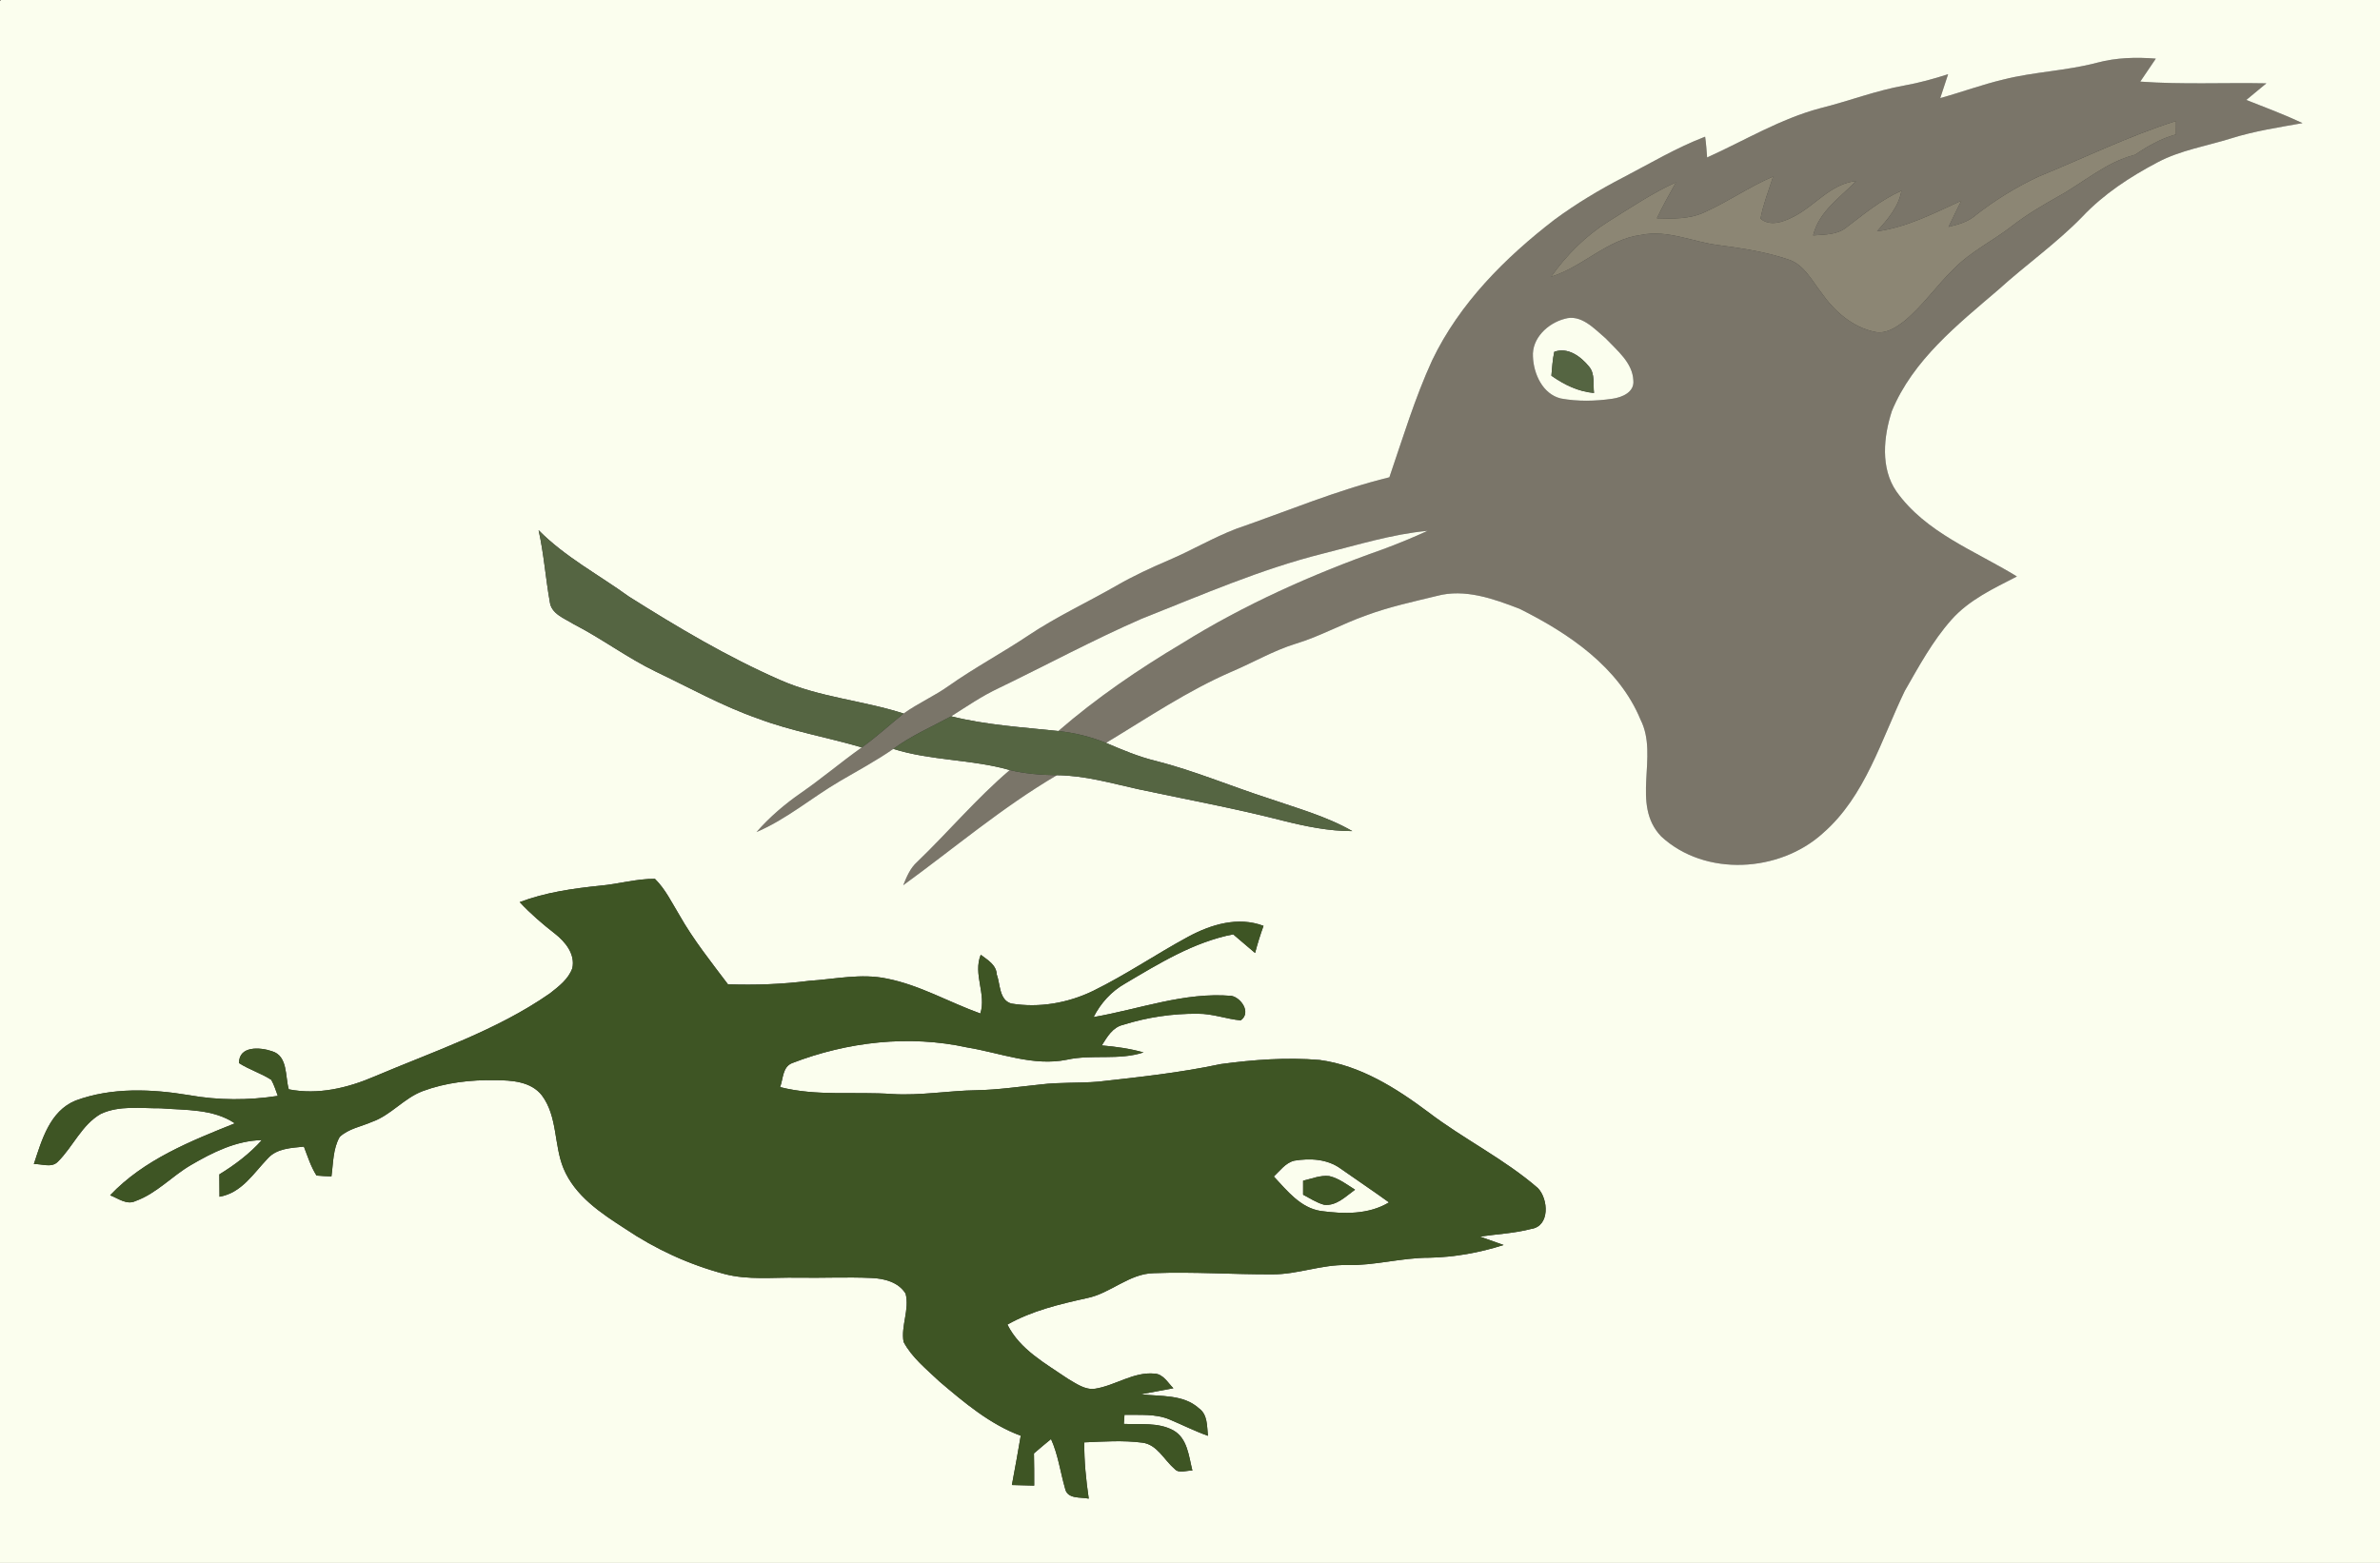<?xml version="1.0" encoding="UTF-8" ?>
<!DOCTYPE svg PUBLIC "-//W3C//DTD SVG 1.1//EN" "http://www.w3.org/Graphics/SVG/1.1/DTD/svg11.dtd">
<svg width="606pt" height="398pt" viewBox="0 0 606 398" version="1.1" xmlns="http://www.w3.org/2000/svg">
<rect x="0" y="0" width="606" height="398" fill="#333333" stroke="none"/>
<g id="#7a7569ff">
<path fill="#7a7569" opacity="1.00" d=" M 0.00 0.00 L 0.26 0.00 C 0.19 0.06 0.06 0.19 0.00 0.26 L 0.00 0.00 Z" />
<path fill="#7a7569" opacity="1.00" d=" M 533.96 15.97 C 538.84 14.66 543.91 14.53 548.92 14.93 C 547.61 16.89 546.28 18.83 544.96 20.78 C 555.65 21.56 566.37 21.01 577.07 21.22 C 575.37 22.63 573.66 24.04 571.96 25.45 C 576.75 27.35 581.60 29.15 586.28 31.35 C 580.20 32.44 574.06 33.36 568.15 35.22 C 561.87 37.19 555.24 38.23 549.37 41.33 C 542.37 45.02 535.65 49.41 530.19 55.20 C 523.59 61.99 515.80 67.44 508.80 73.80 C 498.42 82.68 487.09 91.68 481.72 104.65 C 479.59 111.18 478.77 119.21 482.87 125.15 C 490.37 135.70 502.92 140.26 513.55 146.80 C 507.62 149.86 501.36 152.75 496.86 157.84 C 492.05 163.27 488.58 169.70 484.99 175.96 C 478.97 188.43 474.96 202.76 464.17 212.16 C 453.14 222.20 434.17 223.35 422.99 213.01 C 415.11 204.77 422.45 192.66 417.73 183.29 C 412.19 169.87 399.46 161.29 386.94 155.04 C 380.32 152.48 372.97 149.83 365.83 151.76 C 359.80 153.23 353.70 154.54 347.87 156.71 C 341.76 158.85 336.09 162.07 329.88 163.94 C 324.29 165.67 319.22 168.64 313.86 170.93 C 302.48 175.82 292.19 182.81 281.62 189.18 C 277.74 187.62 273.64 186.60 269.47 186.16 C 279.19 177.74 289.86 170.45 300.90 163.88 C 316.86 153.94 334.15 146.23 351.86 139.97 C 355.80 138.53 359.68 136.93 363.49 135.18 C 354.44 136.02 345.75 138.75 336.98 140.94 C 321.00 144.93 305.88 151.56 290.61 157.60 C 278.29 162.98 266.44 169.37 254.34 175.21 C 250.06 177.21 246.17 179.89 242.19 182.41 C 237.23 185.09 232.02 187.35 227.45 190.71 C 223.11 193.74 218.43 196.23 213.87 198.91 C 206.70 203.10 200.31 208.61 192.62 211.89 C 195.95 208.08 199.81 204.78 203.97 201.90 C 209.26 198.23 214.17 194.06 219.43 190.33 C 223.16 187.68 226.52 184.57 230.08 181.70 C 233.76 179.07 237.95 177.25 241.63 174.62 C 248.15 170.02 255.20 166.27 261.83 161.83 C 268.97 157.05 276.78 153.44 284.22 149.17 C 288.55 146.67 293.09 144.57 297.68 142.61 C 303.44 140.15 308.85 136.93 314.71 134.68 C 327.69 130.19 340.39 124.82 353.77 121.54 C 357.19 111.54 360.25 101.38 364.66 91.75 C 371.62 77.23 383.25 65.60 395.87 55.89 C 401.35 51.86 407.21 48.34 413.25 45.21 C 420.15 41.62 426.87 37.60 434.16 34.81 C 434.43 36.56 434.52 38.34 434.67 40.10 C 444.22 35.79 453.29 30.26 463.51 27.55 C 470.69 25.77 477.63 23.06 484.93 21.77 C 488.70 21.09 492.39 20.07 496.03 18.90 C 495.35 20.93 494.68 22.95 494.03 24.98 C 499.43 23.49 504.69 21.53 510.15 20.24 C 517.98 18.27 526.14 18.04 533.96 15.97 M 518.97 45.00 C 513.26 47.69 507.86 51.02 502.90 54.92 C 500.99 56.56 498.53 57.19 496.15 57.77 C 497.19 55.53 498.29 53.32 499.40 51.11 C 492.47 54.28 485.59 57.86 477.94 58.91 C 480.62 55.87 483.42 52.71 484.15 48.57 C 478.92 50.88 474.55 54.57 470.04 57.98 C 467.67 59.86 464.51 59.70 461.67 59.95 C 463.12 53.84 468.52 50.35 472.60 46.11 C 466.03 46.76 462.04 52.61 456.40 55.31 C 453.94 56.57 450.64 57.71 448.26 55.67 C 448.96 52.00 450.35 48.50 451.48 44.95 C 445.45 47.53 440.06 51.32 434.09 54.01 C 430.28 55.80 425.99 55.73 421.88 55.58 C 423.38 52.46 425.05 49.42 426.76 46.41 C 420.69 49.16 415.17 52.90 409.53 56.41 C 403.77 60.03 398.88 64.91 394.96 70.46 C 403.09 67.94 409.21 60.93 417.86 59.83 C 424.53 58.45 430.87 61.56 437.38 62.40 C 443.45 63.20 449.56 64.11 455.38 66.09 C 459.32 67.37 461.27 71.32 463.65 74.38 C 466.96 79.17 471.67 83.40 477.54 84.54 C 480.25 85.05 482.73 83.40 484.79 81.84 C 489.57 77.93 493.06 72.75 497.48 68.47 C 501.84 64.01 507.55 61.29 512.42 57.47 C 516.05 54.66 520.01 52.32 524.01 50.07 C 530.54 46.49 536.27 41.25 543.65 39.40 C 546.86 37.21 550.27 35.26 554.04 34.24 C 554.04 33.10 554.04 31.95 554.06 30.81 C 542.00 34.64 530.65 40.23 518.97 45.00 M 398.38 81.19 C 394.10 82.32 390.01 86.13 390.32 90.85 C 390.50 95.22 392.79 100.34 397.40 101.47 C 401.75 102.28 406.26 102.17 410.63 101.53 C 413.06 101.17 416.18 99.87 415.89 96.90 C 415.70 92.35 411.72 89.23 408.83 86.16 C 405.94 83.71 402.57 79.91 398.38 81.19 Z" />
<path fill="#7a7569" opacity="1.00" d=" M 257.11 196.10 C 261.04 197.04 265.07 197.35 269.10 197.41 C 255.24 205.55 242.94 216.01 229.98 225.43 C 230.85 223.29 231.74 221.09 233.51 219.51 C 241.50 211.83 248.65 203.30 257.11 196.10 Z" />
</g>
<g id="#fbfeeeff">
<path fill="#fbfeee" opacity="1.00" d=" M 0.26 0.00 L 606.00 0.00 L 606.00 398.00 L 0.00 398.00 L 0.00 0.26 C 0.06 0.19 0.19 0.06 0.26 0.00 M 533.96 15.97 C 526.14 18.04 517.98 18.27 510.15 20.24 C 504.69 21.53 499.43 23.49 494.03 24.98 C 494.68 22.95 495.35 20.93 496.03 18.90 C 492.39 20.07 488.70 21.09 484.93 21.77 C 477.63 23.06 470.69 25.77 463.51 27.55 C 453.29 30.26 444.22 35.79 434.67 40.10 C 434.52 38.34 434.43 36.56 434.16 34.81 C 426.87 37.60 420.15 41.62 413.25 45.21 C 407.21 48.34 401.35 51.86 395.87 55.89 C 383.25 65.60 371.62 77.23 364.66 91.75 C 360.25 101.38 357.19 111.54 353.77 121.54 C 340.39 124.82 327.69 130.19 314.71 134.68 C 308.85 136.93 303.44 140.15 297.68 142.61 C 293.09 144.57 288.55 146.67 284.22 149.17 C 276.78 153.44 268.97 157.05 261.83 161.83 C 255.20 166.27 248.15 170.02 241.63 174.62 C 237.95 177.25 233.76 179.07 230.08 181.70 C 219.75 178.37 208.68 177.59 198.68 173.18 C 185.22 167.29 172.56 159.75 160.15 151.93 C 152.44 146.34 143.88 141.85 137.14 135.01 C 138.48 141.01 138.91 147.16 139.98 153.20 C 140.33 156.35 143.71 157.45 146.03 158.92 C 153.21 162.60 159.69 167.50 166.96 171.02 C 175.57 175.12 183.92 179.81 192.95 182.96 C 201.54 186.21 210.64 187.74 219.43 190.33 C 214.17 194.06 209.26 198.23 203.97 201.90 C 199.81 204.78 195.95 208.08 192.62 211.89 C 200.31 208.61 206.70 203.10 213.87 198.91 C 218.43 196.23 223.11 193.74 227.45 190.71 C 237.10 193.75 247.40 193.32 257.11 196.10 C 248.65 203.30 241.50 211.83 233.51 219.51 C 231.74 221.09 230.85 223.29 229.98 225.43 C 242.94 216.01 255.24 205.55 269.10 197.41 C 276.18 197.45 283.01 199.47 289.87 200.98 C 302.16 203.60 314.54 205.86 326.71 209.00 C 332.48 210.44 338.35 211.66 344.33 211.64 C 337.63 207.80 330.13 205.79 322.89 203.27 C 313.32 200.18 304.03 196.24 294.27 193.76 C 289.89 192.70 285.75 190.95 281.62 189.18 C 292.19 182.81 302.48 175.82 313.86 170.93 C 319.22 168.64 324.29 165.67 329.88 163.94 C 336.09 162.07 341.76 158.85 347.87 156.71 C 353.70 154.54 359.80 153.23 365.83 151.76 C 372.97 149.83 380.32 152.48 386.94 155.04 C 399.46 161.29 412.19 169.87 417.73 183.29 C 422.45 192.66 415.11 204.77 422.99 213.01 C 434.17 223.35 453.14 222.20 464.17 212.16 C 474.96 202.76 478.97 188.43 484.99 175.96 C 488.58 169.70 492.05 163.27 496.86 157.84 C 501.36 152.75 507.62 149.86 513.55 146.80 C 502.92 140.26 490.37 135.70 482.87 125.15 C 478.77 119.21 479.59 111.18 481.72 104.65 C 487.09 91.68 498.42 82.68 508.80 73.80 C 515.80 67.44 523.59 61.99 530.19 55.20 C 535.65 49.41 542.37 45.02 549.37 41.33 C 555.24 38.23 561.87 37.19 568.15 35.22 C 574.06 33.36 580.20 32.44 586.28 31.35 C 581.60 29.15 576.75 27.35 571.96 25.45 C 573.66 24.04 575.37 22.63 577.07 21.22 C 566.37 21.01 555.65 21.56 544.96 20.78 C 546.28 18.83 547.61 16.89 548.92 14.93 C 543.91 14.53 538.84 14.66 533.96 15.97 M 152.88 225.53 C 145.91 226.25 138.92 227.23 132.33 229.72 C 135.07 232.69 138.15 235.31 141.33 237.79 C 143.95 239.84 146.51 242.99 145.73 246.55 C 144.74 249.34 142.24 251.23 139.99 252.99 C 126.38 262.46 110.52 267.68 95.39 274.11 C 88.52 277.06 81.00 278.87 73.53 277.40 C 72.57 274.12 73.35 268.90 69.24 267.69 C 66.20 266.65 60.82 266.28 60.86 270.72 C 63.46 272.40 66.48 273.29 69.07 274.98 C 69.80 276.27 70.22 277.69 70.74 279.07 C 63.26 280.22 55.59 280.22 48.13 278.88 C 38.60 277.30 28.44 276.86 19.25 280.26 C 12.67 282.94 10.64 290.31 8.62 296.43 C 10.63 296.34 13.16 297.50 14.74 295.82 C 18.62 291.98 20.80 286.43 25.69 283.64 C 30.44 281.44 35.87 282.27 40.94 282.23 C 47.31 282.74 54.26 282.34 59.80 286.06 C 48.46 290.61 36.63 295.32 28.04 304.38 C 30.09 305.15 32.27 306.94 34.52 305.84 C 39.88 303.92 43.77 299.50 48.62 296.68 C 54.15 293.45 60.13 290.46 66.67 290.33 C 63.56 293.81 59.82 296.63 55.85 299.06 C 55.85 300.95 55.86 302.85 55.89 304.75 C 61.54 303.78 64.52 298.81 68.17 295.01 C 70.49 292.41 74.17 292.33 77.38 291.99 C 78.34 294.48 79.14 297.08 80.59 299.35 C 81.85 299.49 83.12 299.52 84.39 299.57 C 84.86 296.20 84.76 292.55 86.49 289.52 C 88.74 287.41 91.95 286.90 94.70 285.69 C 99.54 283.99 102.84 279.65 107.64 277.85 C 113.51 275.67 119.84 274.96 126.08 275.07 C 130.26 275.09 135.20 275.37 137.99 278.96 C 142.00 284.34 141.01 291.54 143.48 297.54 C 146.41 304.56 153.02 308.94 159.18 312.90 C 166.89 318.10 175.46 322.04 184.45 324.42 C 190.51 326.02 196.81 325.26 202.99 325.36 C 209.29 325.48 215.60 325.15 221.90 325.44 C 225.13 325.56 228.80 326.49 230.59 329.43 C 231.63 333.51 229.35 337.66 230.07 341.71 C 232.22 345.76 235.93 348.68 239.20 351.80 C 245.52 357.16 252.01 362.68 259.90 365.61 C 259.21 369.80 258.42 373.98 257.65 378.16 C 259.54 378.22 261.43 378.27 263.33 378.31 C 263.33 375.57 263.33 372.84 263.27 370.11 C 264.70 368.87 266.15 367.65 267.62 366.46 C 269.42 370.45 269.98 374.82 271.18 379.01 C 271.75 381.83 275.09 381.18 277.22 381.63 C 276.52 376.88 276.04 372.10 276.08 367.30 C 280.99 367.09 285.93 366.74 290.83 367.37 C 294.62 367.81 296.35 371.72 299.00 373.98 C 300.16 375.39 302.09 374.39 303.61 374.48 C 302.68 370.84 302.39 366.24 298.70 364.21 C 294.87 362.16 290.33 362.79 286.15 362.60 C 286.19 362.02 286.28 360.86 286.32 360.28 C 290.15 360.38 294.17 359.95 297.79 361.47 C 301.06 362.84 304.22 364.44 307.57 365.63 C 307.30 363.21 307.53 360.25 305.30 358.65 C 301.29 355.00 295.51 355.66 290.51 355.05 C 293.26 354.52 296.02 354.06 298.77 353.52 C 297.34 352.11 296.20 349.90 293.96 349.79 C 288.61 349.30 284.04 352.80 278.91 353.63 C 276.29 354.05 274.02 352.32 271.88 351.09 C 266.21 347.20 259.72 343.72 256.51 337.31 C 262.76 333.77 269.76 332.12 276.71 330.58 C 282.78 329.38 287.49 324.29 293.84 324.21 C 303.88 323.82 313.92 324.56 323.96 324.51 C 330.38 324.56 336.49 321.99 342.92 322.15 C 349.98 322.32 356.86 320.27 363.91 320.28 C 370.35 320.15 376.72 319.00 382.85 317.04 C 380.84 316.31 378.83 315.61 376.82 314.90 C 381.17 314.26 385.61 314.07 389.87 312.95 C 394.69 312.25 394.27 305.35 391.59 302.56 C 383.03 295.12 372.71 290.10 363.71 283.23 C 355.48 277.07 346.38 271.32 335.99 269.92 C 327.60 269.22 319.14 269.85 310.82 270.97 C 300.56 273.16 290.13 274.28 279.71 275.44 C 274.81 275.86 269.87 275.56 264.98 276.16 C 259.54 276.72 254.11 277.53 248.63 277.63 C 241.49 277.74 234.39 279.03 227.24 278.60 C 217.71 277.91 208.00 279.23 198.63 276.83 C 199.43 274.73 199.23 271.71 201.67 270.73 C 215.78 265.29 231.44 263.48 246.30 266.74 C 254.70 268.11 263.07 271.61 271.68 269.85 C 278.12 268.44 284.84 270.08 291.17 268.00 C 287.70 267.02 284.12 266.53 280.54 266.22 C 281.89 264.08 283.28 261.60 285.96 260.98 C 292.11 259.04 298.59 258.08 305.03 258.15 C 308.74 258.12 312.25 259.50 315.91 259.84 C 318.63 257.91 316.09 254.14 313.59 253.60 C 301.58 252.57 290.10 257.00 278.45 259.00 C 280.26 255.45 282.98 252.44 286.46 250.47 C 295.14 245.34 303.95 239.89 313.99 237.93 C 315.86 239.50 317.72 241.08 319.57 242.68 C 320.18 240.34 320.90 238.04 321.72 235.77 C 315.23 233.31 308.36 235.41 302.53 238.55 C 294.37 242.97 286.69 248.23 278.35 252.32 C 271.93 255.44 264.54 256.72 257.48 255.55 C 254.38 254.62 254.72 250.65 253.80 248.16 C 253.68 245.69 251.47 244.46 249.72 243.13 C 247.71 248.11 251.19 253.10 249.62 258.09 C 241.66 255.24 234.22 250.86 225.87 249.21 C 219.28 247.80 212.61 249.35 206.01 249.77 C 199.16 250.65 192.24 250.89 185.35 250.65 C 181.04 244.93 176.55 239.31 173.01 233.07 C 171.07 229.89 169.44 226.43 166.76 223.80 C 162.08 223.75 157.52 225.12 152.88 225.53 Z" />
<path fill="#fbfeee" opacity="1.00" d=" M 398.38 81.19 C 402.57 79.91 405.94 83.71 408.83 86.16 C 411.72 89.23 415.70 92.35 415.89 96.90 C 416.18 99.87 413.06 101.17 410.63 101.53 C 406.26 102.17 401.75 102.28 397.40 101.47 C 392.79 100.34 390.50 95.22 390.32 90.85 C 390.01 86.13 394.10 82.32 398.38 81.19 M 395.75 89.59 C 395.32 91.59 395.20 93.64 395.02 95.67 C 398.25 97.95 401.87 99.73 405.87 100.07 C 405.60 97.85 406.17 95.22 404.62 93.37 C 402.53 90.80 399.23 88.32 395.75 89.59 Z" />
<path fill="#fbfeee" opacity="1.00" d=" M 336.98 140.94 C 345.75 138.75 354.44 136.02 363.49 135.18 C 359.68 136.93 355.80 138.53 351.86 139.97 C 334.15 146.23 316.86 153.94 300.90 163.88 C 289.86 170.45 279.19 177.74 269.47 186.16 C 260.35 185.19 251.13 184.64 242.19 182.41 C 246.17 179.89 250.06 177.21 254.34 175.21 C 266.44 169.37 278.29 162.98 290.61 157.60 C 305.88 151.56 321.00 144.93 336.98 140.94 Z" />
<path fill="#fbfeee" opacity="1.00" d=" M 329.54 295.57 C 333.57 294.89 338.04 295.13 341.44 297.65 C 345.50 300.52 349.64 303.27 353.67 306.19 C 348.46 309.34 342.14 309.17 336.32 308.38 C 331.12 307.60 327.71 303.20 324.34 299.60 C 325.92 298.12 327.32 296.12 329.54 295.57 M 331.80 300.67 C 331.80 301.56 331.80 303.34 331.80 304.23 C 333.55 305.15 335.23 306.28 337.16 306.80 C 340.30 307.15 342.67 304.63 345.02 302.96 C 342.93 301.65 340.91 300.06 338.47 299.49 C 336.19 299.22 333.99 300.17 331.80 300.67 Z" />
</g>
<g id="#8c8674ff">
<path fill="#8c8674" opacity="1.00" d=" M 518.97 45.00 C 530.65 40.23 542.00 34.64 554.06 30.81 C 554.04 31.95 554.04 33.10 554.04 34.24 C 550.27 35.26 546.86 37.21 543.65 39.40 C 536.27 41.25 530.54 46.49 524.01 50.07 C 520.01 52.32 516.05 54.66 512.42 57.47 C 507.55 61.29 501.84 64.01 497.48 68.47 C 493.06 72.75 489.57 77.93 484.79 81.84 C 482.73 83.40 480.25 85.05 477.54 84.54 C 471.67 83.40 466.96 79.17 463.65 74.38 C 461.27 71.32 459.32 67.37 455.38 66.09 C 449.56 64.11 443.45 63.20 437.38 62.40 C 430.87 61.56 424.53 58.45 417.86 59.83 C 409.21 60.93 403.09 67.94 394.96 70.46 C 398.88 64.91 403.77 60.03 409.53 56.41 C 415.17 52.90 420.69 49.16 426.76 46.41 C 425.05 49.42 423.38 52.46 421.88 55.58 C 425.99 55.73 430.28 55.80 434.09 54.01 C 440.06 51.32 445.45 47.53 451.48 44.95 C 450.35 48.50 448.96 52.00 448.26 55.67 C 450.64 57.71 453.94 56.57 456.40 55.31 C 462.04 52.61 466.03 46.76 472.60 46.11 C 468.52 50.35 463.12 53.84 461.67 59.95 C 464.51 59.70 467.67 59.86 470.04 57.98 C 474.55 54.57 478.92 50.88 484.15 48.57 C 483.42 52.71 480.62 55.87 477.94 58.91 C 485.59 57.86 492.47 54.28 499.40 51.11 C 498.29 53.32 497.19 55.53 496.15 57.77 C 498.53 57.19 500.99 56.56 502.90 54.92 C 507.86 51.02 513.26 47.69 518.97 45.00 Z" />
</g>
<g id="#556542ff">
<path fill="#556542" opacity="1.00" d=" M 395.75 89.59 C 399.23 88.32 402.53 90.80 404.62 93.37 C 406.17 95.22 405.60 97.85 405.87 100.07 C 401.87 99.73 398.25 97.95 395.02 95.67 C 395.20 93.64 395.32 91.59 395.75 89.59 Z" />
<path fill="#556542" opacity="1.00" d=" M 137.14 135.01 C 143.88 141.85 152.44 146.34 160.15 151.93 C 172.56 159.75 185.22 167.29 198.68 173.18 C 208.68 177.59 219.75 178.37 230.08 181.70 C 226.52 184.57 223.16 187.68 219.43 190.33 C 210.64 187.74 201.54 186.21 192.95 182.96 C 183.92 179.81 175.57 175.12 166.96 171.02 C 159.69 167.50 153.21 162.60 146.03 158.92 C 143.71 157.45 140.33 156.35 139.98 153.20 C 138.91 147.16 138.48 141.01 137.14 135.01 Z" />
<path fill="#556542" opacity="1.00" d=" M 227.45 190.71 C 232.02 187.35 237.23 185.09 242.19 182.41 C 251.13 184.64 260.35 185.19 269.47 186.16 C 273.64 186.60 277.74 187.62 281.62 189.18 C 285.75 190.95 289.89 192.70 294.27 193.76 C 304.03 196.24 313.32 200.18 322.89 203.27 C 330.13 205.79 337.63 207.80 344.33 211.64 C 338.35 211.66 332.48 210.44 326.71 209.00 C 314.54 205.86 302.16 203.60 289.87 200.98 C 283.01 199.47 276.18 197.45 269.10 197.41 C 265.07 197.35 261.04 197.04 257.11 196.10 C 247.40 193.32 237.10 193.75 227.45 190.71 Z" />
</g>
<g id="#3e5524ff">
<path fill="#3e5524" opacity="1.00" d=" M 152.88 225.53 C 157.52 225.12 162.08 223.75 166.76 223.80 C 169.44 226.43 171.07 229.89 173.01 233.07 C 176.55 239.31 181.04 244.93 185.35 250.65 C 192.24 250.89 199.16 250.65 206.01 249.77 C 212.61 249.35 219.28 247.80 225.87 249.21 C 234.22 250.86 241.66 255.24 249.62 258.09 C 251.19 253.10 247.71 248.11 249.72 243.13 C 251.47 244.46 253.68 245.69 253.80 248.16 C 254.72 250.65 254.38 254.62 257.48 255.55 C 264.54 256.72 271.93 255.44 278.35 252.32 C 286.69 248.23 294.37 242.97 302.53 238.55 C 308.36 235.41 315.23 233.31 321.72 235.77 C 320.90 238.04 320.18 240.34 319.57 242.68 C 317.72 241.08 315.86 239.50 313.99 237.93 C 303.95 239.89 295.14 245.34 286.46 250.47 C 282.98 252.44 280.26 255.45 278.45 259.00 C 290.10 257.00 301.58 252.57 313.59 253.60 C 316.09 254.14 318.63 257.91 315.91 259.84 C 312.25 259.50 308.74 258.12 305.03 258.15 C 298.59 258.08 292.11 259.04 285.96 260.98 C 283.28 261.60 281.89 264.08 280.54 266.22 C 284.12 266.53 287.70 267.02 291.17 268.00 C 284.84 270.08 278.12 268.44 271.68 269.85 C 263.07 271.61 254.70 268.11 246.30 266.74 C 231.44 263.48 215.78 265.29 201.67 270.73 C 199.23 271.71 199.43 274.73 198.63 276.83 C 208.00 279.23 217.71 277.91 227.24 278.60 C 234.39 279.03 241.49 277.74 248.63 277.63 C 254.11 277.53 259.54 276.72 264.98 276.16 C 269.87 275.56 274.81 275.86 279.71 275.44 C 290.13 274.28 300.56 273.16 310.82 270.97 C 319.14 269.85 327.60 269.22 335.99 269.92 C 346.38 271.32 355.48 277.07 363.71 283.23 C 372.71 290.10 383.03 295.12 391.59 302.56 C 394.27 305.35 394.69 312.25 389.87 312.95 C 385.61 314.07 381.17 314.26 376.82 314.90 C 378.83 315.61 380.84 316.31 382.85 317.04 C 376.72 319.00 370.35 320.15 363.91 320.28 C 356.86 320.27 349.98 322.32 342.92 322.15 C 336.49 321.99 330.38 324.56 323.96 324.51 C 313.92 324.56 303.88 323.82 293.84 324.21 C 287.49 324.29 282.78 329.38 276.71 330.58 C 269.76 332.12 262.76 333.77 256.51 337.31 C 259.72 343.72 266.21 347.20 271.88 351.09 C 274.02 352.32 276.29 354.05 278.91 353.63 C 284.04 352.80 288.61 349.30 293.96 349.79 C 296.20 349.90 297.34 352.11 298.77 353.52 C 296.02 354.06 293.26 354.52 290.51 355.05 C 295.51 355.66 301.29 355.00 305.30 358.65 C 307.53 360.25 307.30 363.21 307.57 365.63 C 304.22 364.44 301.06 362.84 297.79 361.47 C 294.17 359.95 290.15 360.38 286.32 360.28 C 286.28 360.86 286.19 362.02 286.15 362.60 C 290.33 362.79 294.87 362.16 298.70 364.21 C 302.39 366.24 302.68 370.84 303.61 374.48 C 302.09 374.39 300.16 375.39 299.00 373.98 C 296.35 371.72 294.62 367.81 290.83 367.37 C 285.93 366.74 280.99 367.09 276.08 367.30 C 276.04 372.10 276.52 376.88 277.22 381.63 C 275.09 381.18 271.75 381.83 271.18 379.01 C 269.98 374.82 269.42 370.45 267.62 366.46 C 266.15 367.65 264.70 368.87 263.27 370.11 C 263.33 372.84 263.33 375.57 263.33 378.31 C 261.43 378.27 259.54 378.22 257.65 378.16 C 258.42 373.98 259.21 369.80 259.90 365.61 C 252.01 362.68 245.52 357.16 239.20 351.80 C 235.93 348.68 232.22 345.76 230.07 341.71 C 229.35 337.66 231.63 333.51 230.59 329.43 C 228.80 326.49 225.13 325.56 221.90 325.44 C 215.60 325.15 209.29 325.48 202.99 325.36 C 196.81 325.26 190.51 326.02 184.45 324.42 C 175.46 322.04 166.89 318.10 159.18 312.90 C 153.02 308.94 146.41 304.56 143.48 297.54 C 141.01 291.54 142.00 284.34 137.99 278.96 C 135.20 275.37 130.26 275.09 126.08 275.07 C 119.84 274.96 113.51 275.67 107.64 277.85 C 102.84 279.65 99.54 283.99 94.70 285.69 C 91.95 286.90 88.74 287.41 86.49 289.52 C 84.76 292.55 84.86 296.20 84.39 299.57 C 83.12 299.52 81.85 299.49 80.59 299.35 C 79.14 297.08 78.34 294.48 77.38 291.99 C 74.17 292.33 70.49 292.41 68.17 295.01 C 64.52 298.81 61.54 303.78 55.89 304.75 C 55.86 302.85 55.85 300.95 55.85 299.06 C 59.82 296.63 63.56 293.81 66.67 290.33 C 60.13 290.46 54.15 293.45 48.62 296.68 C 43.77 299.50 39.88 303.92 34.52 305.84 C 32.27 306.94 30.09 305.15 28.04 304.38 C 36.63 295.32 48.46 290.61 59.80 286.06 C 54.26 282.34 47.31 282.74 40.94 282.23 C 35.87 282.27 30.44 281.44 25.69 283.64 C 20.80 286.43 18.62 291.98 14.74 295.82 C 13.16 297.50 10.63 296.34 8.62 296.43 C 10.64 290.31 12.67 282.94 19.25 280.26 C 28.44 276.86 38.60 277.30 48.13 278.88 C 55.59 280.22 63.26 280.22 70.74 279.07 C 70.22 277.69 69.80 276.27 69.07 274.98 C 66.48 273.29 63.46 272.40 60.86 270.72 C 60.82 266.28 66.20 266.65 69.24 267.69 C 73.35 268.90 72.57 274.12 73.53 277.40 C 81.00 278.87 88.52 277.06 95.39 274.11 C 110.52 267.68 126.38 262.46 139.99 252.99 C 142.24 251.23 144.74 249.34 145.73 246.55 C 146.51 242.99 143.95 239.84 141.33 237.79 C 138.15 235.31 135.07 232.69 132.33 229.72 C 138.92 227.23 145.91 226.25 152.88 225.53 M 329.54 295.57 C 327.32 296.12 325.92 298.12 324.34 299.60 C 327.71 303.20 331.12 307.60 336.32 308.38 C 342.14 309.17 348.46 309.34 353.67 306.19 C 349.64 303.27 345.50 300.52 341.44 297.65 C 338.04 295.13 333.57 294.89 329.54 295.57 Z" />
<path fill="#3e5524" opacity="1.00" d=" M 331.80 300.67 C 333.99 300.17 336.19 299.22 338.47 299.49 C 340.91 300.06 342.93 301.65 345.02 302.96 C 342.67 304.63 340.30 307.15 337.16 306.80 C 335.23 306.28 333.55 305.15 331.80 304.23 C 331.80 303.34 331.80 301.56 331.80 300.67 Z" />
</g>
</svg>
